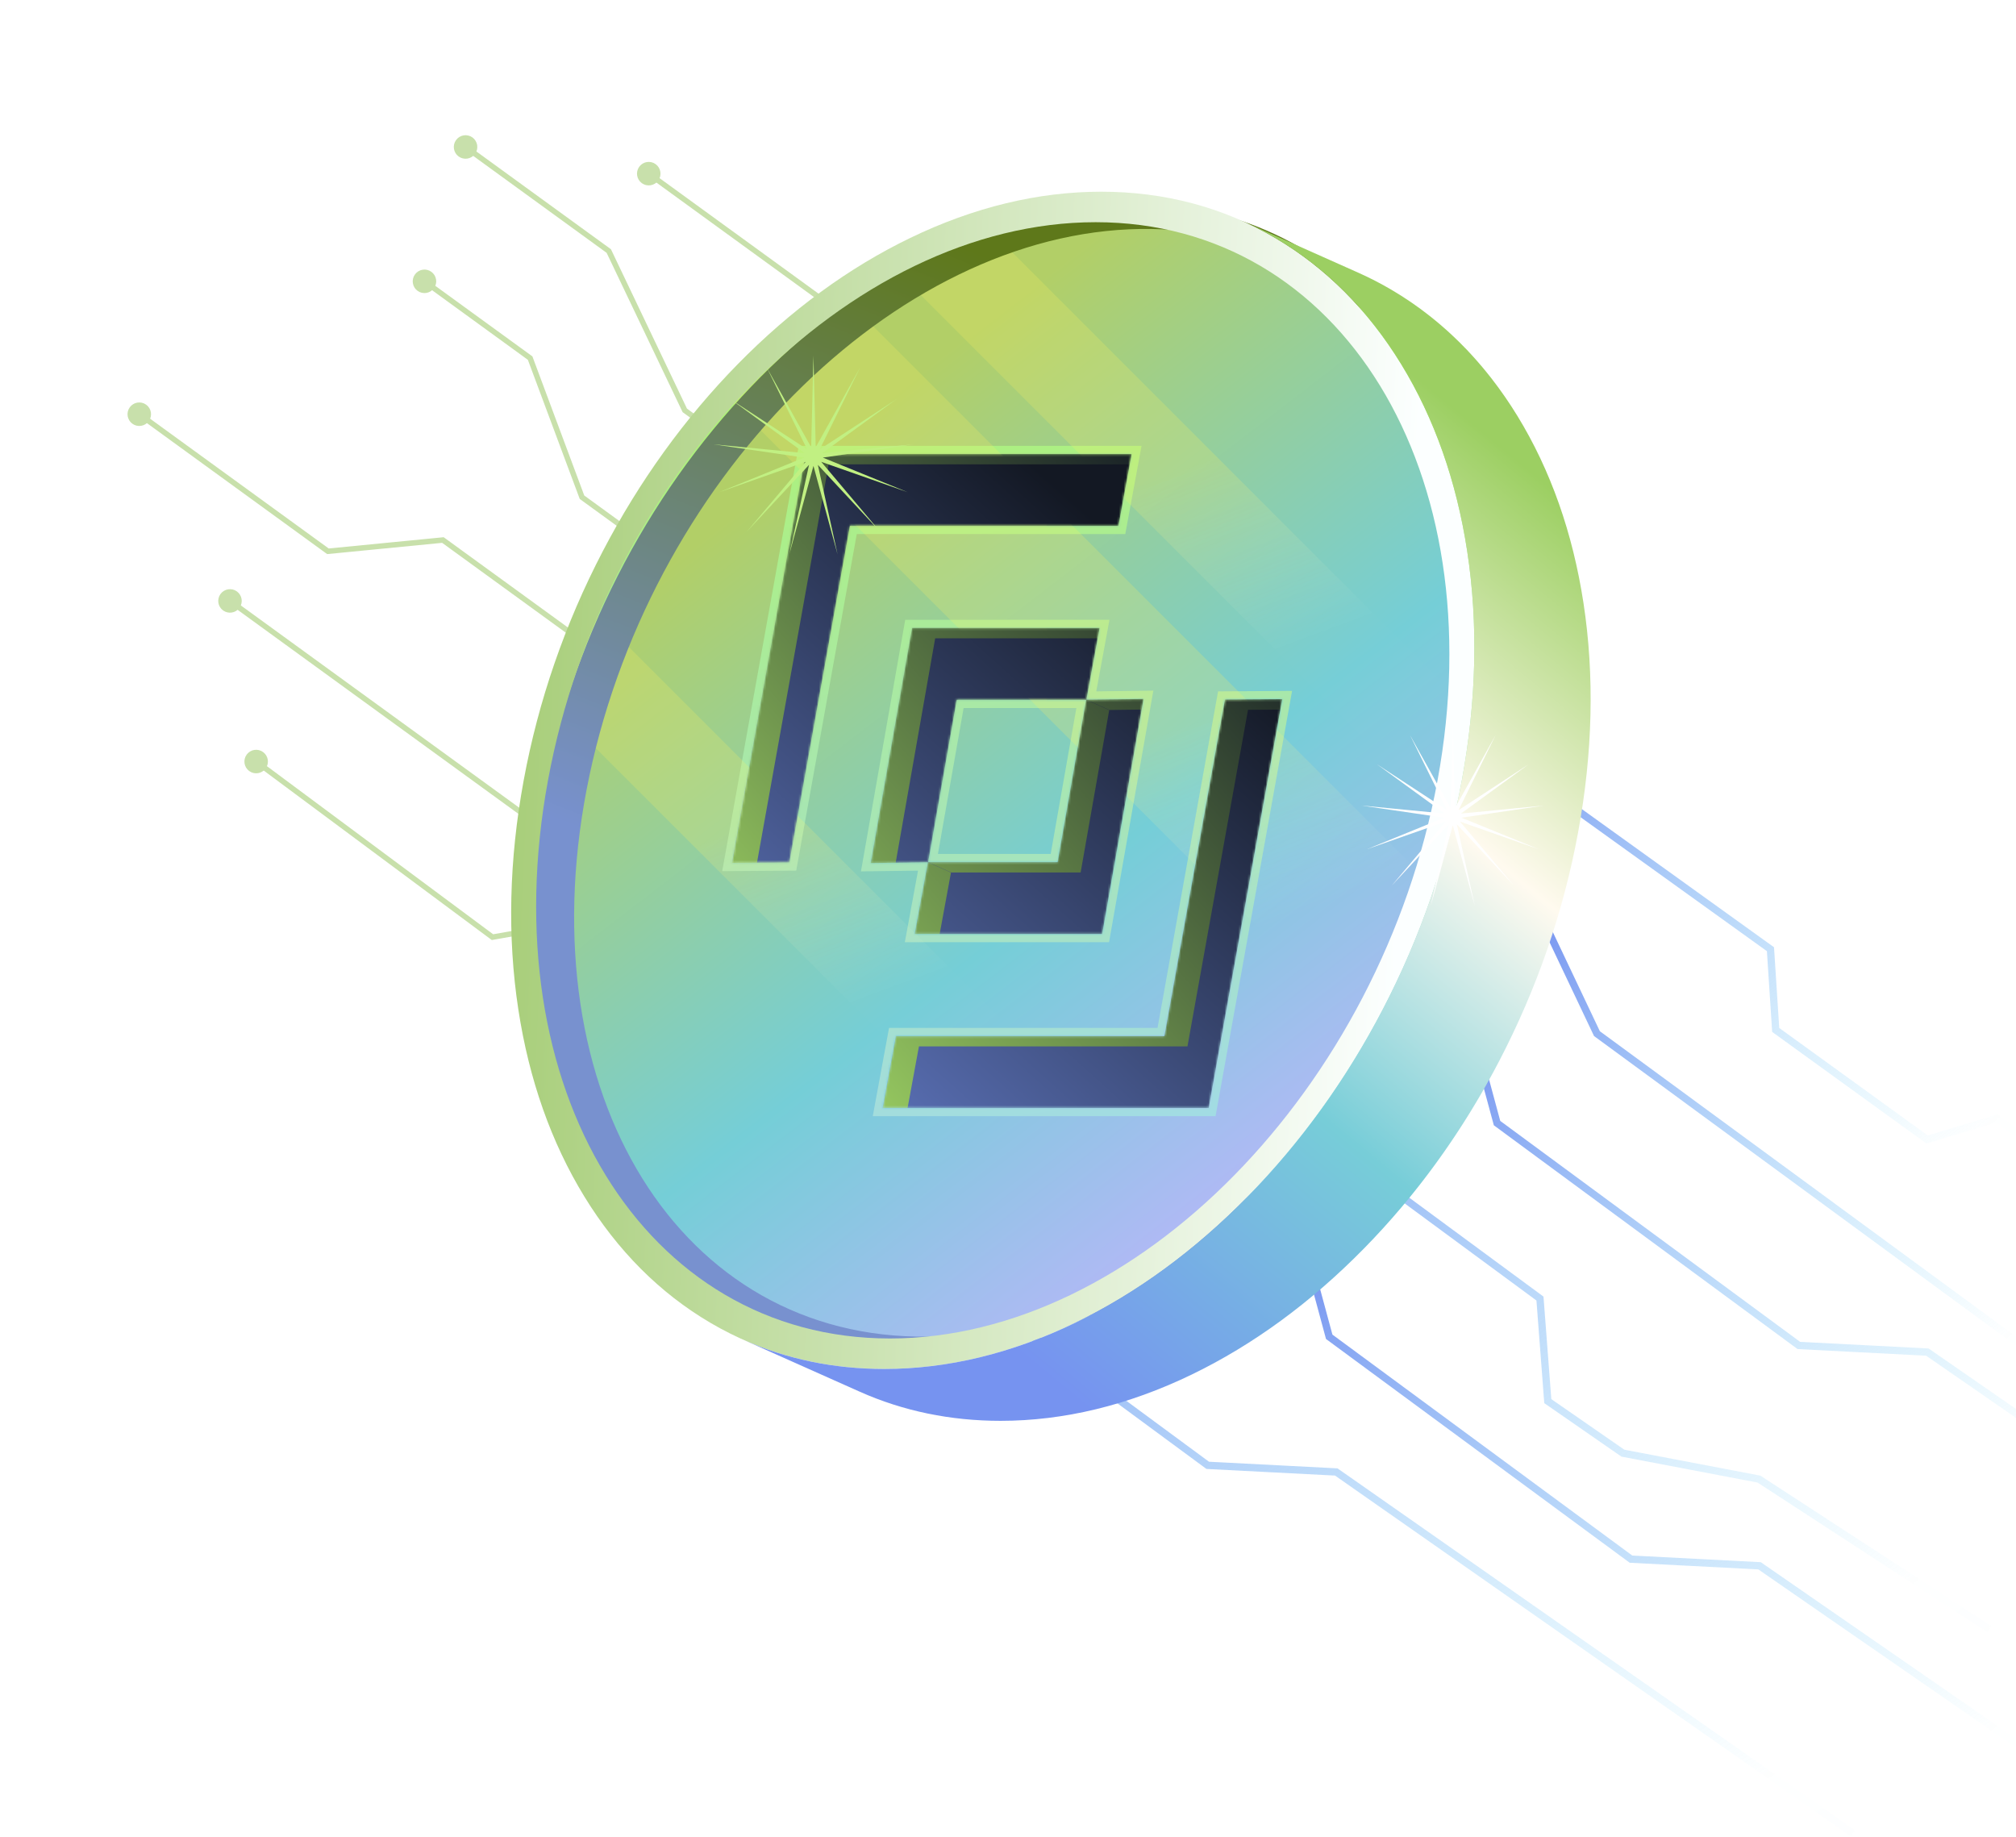 <svg width="880" height="802" viewBox="0 0 880 802" fill="none" xmlns="http://www.w3.org/2000/svg">
<g id="Group 35">
<g id="Group 32">
<g id="Star Copy" filter="url(#filter0_d_12_3794)">
<path fill-rule="evenodd" clip-rule="evenodd" d="M365.708 211.014L357.723 240.275L364.25 210.654L343.581 232.853L363.127 209.659L334.509 219.709L362.594 208.255L332.584 203.855L362.775 206.765L338.247 188.922L363.628 205.529L350.201 178.331L364.957 204.831L365.708 174.509L366.459 204.831L381.215 178.331L367.788 205.529L393.169 188.922L368.641 206.765L398.832 203.855L368.822 208.255L396.907 219.709L368.29 209.659L387.835 232.853L367.166 210.654L373.694 240.275L365.708 211.014Z" fill="#FFF061"/>
</g>
<g id="Fill 17">
<path fill-rule="evenodd" clip-rule="evenodd" d="M474.82 500.332C472.799 498.863 469.966 499.312 468.497 501.333C467.025 503.359 467.474 506.192 469.495 507.66C471.516 509.129 474.349 508.68 475.821 506.654C477.289 504.633 476.841 501.8 474.82 500.332Z" fill="#FFC324"/>
<path d="M474.82 500.332C472.799 498.863 469.966 499.312 468.497 501.333C467.025 503.359 467.474 506.192 469.495 507.66C471.516 509.129 474.349 508.68 475.821 506.654C477.289 504.633 476.841 501.8 474.82 500.332" stroke="#FFC324" stroke-width="1.2"/>
</g>
<g id="Fill 23">
<path fill-rule="evenodd" clip-rule="evenodd" d="M449.287 555.324C447.279 553.827 444.442 554.25 442.945 556.258C441.456 558.264 441.87 561.103 443.877 562.591C445.89 564.092 448.727 563.669 450.224 561.661C451.712 559.655 451.293 556.812 449.287 555.324Z" fill="#FFC324"/>
<path d="M449.287 555.324C447.279 553.827 444.442 554.25 442.945 556.258C441.456 558.264 441.87 561.103 443.877 562.591C445.89 564.092 448.727 563.669 450.224 561.661C451.712 559.655 451.293 556.812 449.287 555.324" stroke="#FFC324" stroke-width="1.2"/>
</g>
<g id="Fill 48">
<path fill-rule="evenodd" clip-rule="evenodd" d="M604.654 334.18C602.628 332.708 599.795 333.156 598.323 335.182C596.851 337.208 597.299 340.042 599.326 341.514C601.347 342.982 604.18 342.533 605.652 340.507C607.124 338.481 606.675 335.648 604.654 334.18Z" fill="#FFC324"/>
<path d="M604.654 334.18C602.628 332.708 599.795 333.156 598.323 335.182C596.851 337.208 597.299 340.042 599.326 341.514C601.347 342.982 604.18 342.533 605.652 340.507C607.124 338.481 606.675 335.648 604.654 334.18" stroke="#FFC324" stroke-width="1.2"/>
</g>
<g id="Fill 54">
<path fill-rule="evenodd" clip-rule="evenodd" d="M684.616 345.828C682.589 344.356 679.756 344.805 678.288 346.826C676.816 348.852 677.265 351.685 679.291 353.157C681.312 354.626 684.145 354.177 685.617 352.151C687.085 350.13 686.637 347.297 684.616 345.828Z" fill="#FFC324"/>
<path d="M684.616 345.828C682.589 344.356 679.756 344.805 678.288 346.826C676.816 348.852 677.265 351.685 679.291 353.157C681.312 354.626 684.145 354.177 685.617 352.151C687.085 350.13 686.637 347.297 684.616 345.828" stroke="#FFC324" stroke-width="1.2"/>
</g>
<g id="Group 31">
<g id="Group 30">
<g id="Group 5 Copy" opacity="0.715">
<path id="Fill 7" fill-rule="evenodd" clip-rule="evenodd" d="M193.556 234.912L274.182 293.49L278.154 337.747L309.628 360.614L366.001 370.866L365.715 372.416L308.846 361.998L276.646 338.603L272.676 294.343L193.117 236.54L142.926 241.45L60.209 181.352L61.137 180.075L143.374 239.823L193.556 234.912Z" fill="#B2D48A" stroke="#B2D48A" stroke-width="0.8"/>
<g id="Fill 11">
<path fill-rule="evenodd" clip-rule="evenodd" d="M63.464 177.137C61.438 175.665 58.605 176.114 57.133 178.14C55.661 180.166 56.11 182.999 58.136 184.471C60.157 185.939 62.99 185.49 64.462 183.464C65.934 181.438 65.485 178.605 63.464 177.137Z" fill="#B2D48A"/>
<path d="M63.464 177.137C61.438 175.665 58.605 176.114 57.133 178.14C55.661 180.166 56.11 182.999 58.136 184.471C60.157 185.939 62.99 185.49 64.462 183.464C65.934 181.438 65.485 178.605 63.464 177.137" stroke="#B2D48A" stroke-width="1.2"/>
</g>
<path id="Fill 13" fill-rule="evenodd" clip-rule="evenodd" d="M402.731 442.448L402.527 444.012L337.164 435.305L99.806 262.854L100.734 261.577L337.772 433.795L402.731 442.448Z" fill="#B2D48A" stroke="#B2D48A" stroke-width="0.8"/>
<path id="Fill 17_2" fill-rule="evenodd" clip-rule="evenodd" d="M96.731 259.643C95.258 261.669 95.707 264.502 97.728 265.97C99.749 267.439 102.582 266.99 104.054 264.964C105.523 262.943 105.074 260.11 103.053 258.641C101.032 257.173 98.199 257.622 96.731 259.643Z" fill="#B2D48A" stroke="#B2D48A" stroke-width="1.2"/>
<path id="Fill 19" fill-rule="evenodd" clip-rule="evenodd" d="M466.893 540.255L466.708 541.822L411.587 535.415L234.15 406.5L214.774 409.905L214.503 409.703L111.229 332.958L112.165 331.692L215.168 408.235L234.538 404.83L412.178 533.893L466.893 540.255Z" fill="#B2D48A" stroke="#B2D48A" stroke-width="0.8"/>
<g id="Fill 23_2">
<path fill-rule="evenodd" clip-rule="evenodd" d="M114.52 328.782C112.512 327.285 109.675 327.708 108.178 329.716C106.69 331.723 107.104 334.561 109.11 336.05C111.123 337.55 113.96 337.127 115.457 335.12C116.946 333.113 116.527 330.271 114.52 328.782Z" fill="#B2D48A"/>
<path d="M114.52 328.782C112.512 327.285 109.675 327.708 108.178 329.716C106.69 331.723 107.104 334.561 109.11 336.05C111.123 337.55 113.96 337.127 115.457 335.12C116.946 333.113 116.527 330.271 114.52 328.782" stroke="#B2D48A" stroke-width="1.2"/>
</g>
<g id="Group 4">
<path id="Fill 38" fill-rule="evenodd" clip-rule="evenodd" d="M185.622 122.071L232.059 155.81L232.142 156.033L254.703 216.547L384.798 311.067L442.65 314.928L442.546 316.503L384.239 312.607L253.394 217.543L253.312 217.32L230.75 156.806L184.696 123.345L185.622 122.071Z" fill="#B2D48A" stroke="#B2D48A" stroke-width="0.8"/>
<g id="Fill 42">
<path fill-rule="evenodd" clip-rule="evenodd" d="M187.947 119.131C185.926 117.663 183.093 118.112 181.621 120.138C180.149 122.164 180.597 124.997 182.618 126.465C184.639 127.933 187.472 127.485 188.944 125.459C190.416 123.433 189.968 120.6 187.947 119.131Z" fill="#B2D48A"/>
<path d="M187.947 119.131C185.926 117.663 183.093 118.112 181.621 120.138C180.149 122.164 180.597 124.997 182.618 126.465C184.639 127.933 187.472 127.485 188.944 125.459C190.416 123.433 189.968 120.6 187.947 119.131" stroke="#B2D48A" stroke-width="1.2"/>
</g>
<path id="Fill 44" fill-rule="evenodd" clip-rule="evenodd" d="M203.561 63.429L266.364 109.058L266.452 109.239L299.546 178.618L458.012 293.751L457.087 295.025L298.297 179.657L298.209 179.476L265.115 110.097L202.636 64.703L203.561 63.429Z" fill="#B2D48A" stroke="#B2D48A" stroke-width="0.8"/>
<g id="Fill 48_2">
<path fill-rule="evenodd" clip-rule="evenodd" d="M205.887 60.489C203.861 59.017 201.028 59.466 199.556 61.492C198.084 63.518 198.533 66.351 200.559 67.823C202.58 69.292 205.413 68.843 206.885 66.817C208.357 64.791 207.908 61.958 205.887 60.489Z" fill="#B2D48A"/>
<path d="M205.887 60.489C203.861 59.017 201.028 59.466 199.556 61.492C198.084 63.518 198.533 66.351 200.559 67.823C202.58 69.292 205.413 68.843 206.885 66.817C208.357 64.791 207.908 61.958 205.887 60.489" stroke="#B2D48A" stroke-width="1.2"/>
</g>
<path id="Fill 50" fill-rule="evenodd" clip-rule="evenodd" d="M473.125 212.816L533.499 259.32L540.504 299.41L538.959 299.679L532.052 260.189L472.808 214.557L442.41 223.693L442.1 223.467L375.785 175.434L374.177 142.882L282.599 76.347L283.524 75.073L375.716 142.054L377.323 174.6L442.706 221.961L473.125 212.816Z" fill="#B2D48A" stroke="#B2D48A" stroke-width="0.8"/>
<g id="Fill 54_2">
<path fill-rule="evenodd" clip-rule="evenodd" d="M285.849 72.138C283.823 70.666 280.99 71.115 279.521 73.136C278.049 75.162 278.498 77.995 280.524 79.467C282.545 80.935 285.378 80.487 286.85 78.461C288.318 76.44 287.87 73.607 285.849 72.138Z" fill="#B2D48A"/>
<path d="M285.849 72.138C283.823 70.666 280.99 71.115 279.521 73.136C278.049 75.162 278.498 77.995 280.524 79.467C282.545 80.935 285.378 80.487 286.85 78.461C288.318 76.44 287.87 73.607 285.849 72.138" stroke="#B2D48A" stroke-width="1.2"/>
</g>
</g>
</g>
<path id="Path 10" d="M643.809 454.492L653.47 490.238L785.203 587.297L841.312 590.193L901.83 632.073" stroke="url(#paint0_linear_12_3794)" stroke-width="3.2"/>
<path id="Path 10 Copy 3" d="M385.787 506.819L395.449 542.564L527.182 639.623L583.291 642.52L808.815 800.284" stroke="url(#paint1_linear_12_3794)" stroke-width="3.2"/>
<path id="Path 10_2" d="M530.814 434.017L540.475 469.762L672.208 566.821L675.624 611.597L708.394 634.304L767.805 645.631L868.31 711.085" stroke="url(#paint2_linear_12_3794)" stroke-width="3.2"/>
<path id="Path 10 Copy" d="M671.45 397.144L697.075 451.182L898.184 598.738" stroke="url(#paint3_linear_12_3794)" stroke-width="3.2"/>
<path id="Path 10 Copy 2" d="M662.009 305.869L671.671 341.615L772.819 414.327L775.108 449.574L841.177 497.383L871.575 488.247L893.294 503.751" stroke="url(#paint4_linear_12_3794)" stroke-width="3.2"/>
<path id="Path 10_3" d="M570.552 547.77L580.213 583.515L711.946 680.574L768.055 683.471L898.184 773.505" stroke="url(#paint5_linear_12_3794)" stroke-width="3.2"/>
<g id="Group">
<path id="Path" fill-rule="evenodd" clip-rule="evenodd" d="M497.733 100.821C604.943 102.692 668.852 212.441 640.476 345.948C612.1 479.457 502.184 586.164 394.974 584.293C287.764 582.421 223.852 472.681 252.228 339.171C280.605 205.665 390.522 98.95 497.733 100.821Z" fill="url(#paint6_linear_12_3794)"/>
<g id="Rectangle + Rectangle Copy Mask">
<g id="Group 17">
<path id="Combined Shape" fill-rule="evenodd" clip-rule="evenodd" d="M351.64 198.194L351.64 198.194H493.983L504.05 202.686H361.707L329.607 381.138L319.541 376.647L351.64 198.194ZM390.157 381.212L380.091 376.722L398.148 274.126L398.149 274.126H479.988L490.054 278.617H408.215L408.215 278.617L390.157 381.212ZM399.273 407.689L409.34 412.181L415.108 380.881L405.042 376.391L399.273 407.689ZM385.278 483.62L395.345 488.112L401.123 456.762L401.123 456.762H518.336L544.768 309.842L569.782 309.669L559.716 305.177L534.702 305.351L534.702 305.351L534.702 305.351H534.701L534.702 305.351L508.269 452.27H508.269H391.056L391.056 452.27L385.278 483.62ZM405.143 376.341L415.209 380.832H471.71L484.183 309.965L474.117 305.475L461.643 376.341H405.143ZM474.219 305.424L484.285 309.915L509.236 309.584L499.169 305.093L474.219 305.424Z" fill="url(#paint7_linear_12_3794)"/>
<g id="Combined Shape_2">
<mask id="path-35-inside-1_12_3794" fill="white">
<path fill-rule="evenodd" clip-rule="evenodd" d="M370.989 229.545L344.558 376.464L319.541 376.646L351.64 198.194H493.983L488.204 229.545H370.989ZM399.273 407.689L405.042 376.391L380.09 376.722L398.148 274.126H479.987L474.219 305.424L499.169 305.093L481.106 407.689H399.273ZM559.715 305.177L527.612 483.621H385.278L391.056 452.271H508.269L534.702 305.351L559.715 305.177ZM486.255 87.948C374.921 87.948 263.788 201.205 238.039 340.911C212.287 480.619 281.671 593.868 393.005 593.868C504.338 593.868 615.469 480.619 641.22 340.911C666.97 201.205 597.588 87.948 486.255 87.948ZM461.644 376.34L474.117 305.475H417.617L405.143 376.34H461.644Z"/>
</mask>
<path fill-rule="evenodd" clip-rule="evenodd" d="M370.989 229.545L344.558 376.464L319.541 376.646L351.64 198.194H493.983L488.204 229.545H370.989ZM399.273 407.689L405.042 376.391L380.09 376.722L398.148 274.126H479.987L474.219 305.424L499.169 305.093L481.106 407.689H399.273ZM559.715 305.177L527.612 483.621H385.278L391.056 452.271H508.269L534.702 305.351L559.715 305.177ZM486.255 87.948C374.921 87.948 263.788 201.205 238.039 340.911C212.287 480.619 281.671 593.868 393.005 593.868C504.338 593.868 615.469 480.619 641.22 340.911C666.97 201.205 597.588 87.948 486.255 87.948ZM461.644 376.34L474.117 305.475H417.617L405.143 376.34H461.644Z" fill="url(#paint8_linear_12_3794)"/>
<path d="M344.558 376.464L348.085 377.099L347.559 380.026L344.584 380.048L344.558 376.464ZM370.989 229.545L367.461 228.91L367.992 225.961H370.989V229.545ZM319.541 376.646L319.567 380.23L315.249 380.262L316.013 376.012L319.541 376.646ZM351.64 198.194L348.113 197.559L348.643 194.61H351.64V198.194ZM493.983 198.194V194.61H498.288L497.508 198.843L493.983 198.194ZM488.204 229.545L491.729 230.195L491.188 233.129H488.204V229.545ZM405.042 376.391L404.994 372.808L409.357 372.75L408.566 377.041L405.042 376.391ZM399.273 407.689V411.273H394.968L395.749 407.039L399.273 407.689ZM380.09 376.722L380.138 380.306L375.811 380.363L376.561 376.101L380.09 376.722ZM398.148 274.126L394.618 273.505L395.14 270.542H398.148V274.126ZM479.987 274.126V270.542H484.292L483.512 274.776L479.987 274.126ZM474.219 305.424L474.266 309.008L469.903 309.065L470.694 304.774L474.219 305.424ZM499.169 305.093L499.121 301.51L503.449 301.452L502.699 305.715L499.169 305.093ZM481.106 407.689L484.635 408.31L484.114 411.273H481.106V407.689ZM527.612 483.621L531.14 484.255L530.609 487.205H527.612V483.621ZM559.715 305.177L559.69 301.593L564.007 301.563L563.242 305.811L559.715 305.177ZM385.278 483.621V487.205H380.973L381.754 482.971L385.278 483.621ZM391.056 452.271L387.532 451.622L388.072 448.687H391.056V452.271ZM508.269 452.271L511.796 452.906L511.265 455.855H508.269V452.271ZM534.702 305.351L531.174 304.717L531.701 301.788L534.677 301.767L534.702 305.351ZM238.039 340.911L241.564 341.56V341.56L238.039 340.911ZM641.22 340.911L637.695 340.261L637.695 340.261L641.22 340.911ZM474.117 305.475V301.891H478.387L477.646 306.096L474.117 305.475ZM461.644 376.34L465.173 376.962L464.652 379.924H461.644V376.34ZM417.617 305.475L414.087 304.853L414.609 301.891H417.617V305.475ZM405.143 376.34V379.924H400.873L401.613 375.719L405.143 376.34ZM341.031 375.83L367.461 228.91L374.516 230.18L348.085 377.099L341.031 375.83ZM319.515 373.062L344.532 372.88L344.584 380.048L319.567 380.23L319.515 373.062ZM355.168 198.828L323.068 377.281L316.013 376.012L348.113 197.559L355.168 198.828ZM493.983 201.778H351.64V194.61H493.983V201.778ZM484.68 228.895L490.459 197.544L497.508 198.843L491.729 230.195L484.68 228.895ZM370.989 225.961H488.204V233.129H370.989V225.961ZM408.566 377.041L402.798 408.338L395.749 407.039L401.517 375.742L408.566 377.041ZM380.043 373.138L404.994 372.808L405.089 379.975L380.138 380.306L380.043 373.138ZM401.678 274.748L383.62 377.343L376.561 376.101L394.618 273.505L401.678 274.748ZM479.987 277.71H398.148V270.542H479.987V277.71ZM470.694 304.774L476.463 273.477L483.512 274.776L477.743 306.074L470.694 304.774ZM499.216 308.677L474.266 309.008L474.171 301.84L499.121 301.51L499.216 308.677ZM477.576 407.067L495.639 304.472L502.699 305.715L484.635 408.31L477.576 407.067ZM399.273 404.105H481.106V411.273H399.273V404.105ZM524.085 482.986L556.188 304.542L563.242 305.811L531.14 484.255L524.085 482.986ZM385.278 480.036H527.612V487.205H385.278V480.036ZM394.581 452.921L388.803 484.27L381.754 482.971L387.532 451.622L394.581 452.921ZM508.269 455.855H391.056V448.687H508.269V455.855ZM538.229 305.986L511.796 452.906L504.741 451.637L531.174 304.717L538.229 305.986ZM559.74 308.761L534.727 308.935L534.677 301.767L559.69 301.593L559.74 308.761ZM234.514 340.261C247.52 269.698 282.081 205.811 327.495 159.529C372.883 113.273 429.369 84.364 486.255 84.364V91.532C431.807 91.532 377.06 119.251 332.611 164.55C288.187 209.823 254.307 272.417 241.564 341.56L234.514 340.261ZM393.005 597.452C335.977 597.452 289.692 568.39 261.059 521.652C232.471 474.988 221.509 410.816 234.514 340.261L241.564 341.56C228.817 410.713 239.671 473.02 267.171 517.907C294.625 562.721 338.698 590.284 393.005 590.284V597.452ZM644.744 341.56C631.738 412.124 597.177 476.01 551.764 522.29C506.376 568.545 449.89 597.452 393.005 597.452V590.284C447.453 590.284 502.2 562.566 546.648 517.27C591.071 471.998 624.951 409.405 637.695 340.261L644.744 341.56ZM486.255 84.364C543.283 84.364 589.567 113.427 618.2 160.167C646.787 206.833 657.749 271.006 644.744 341.56L637.695 340.261C650.441 271.109 639.587 208.801 612.087 163.912C584.634 119.097 540.56 91.532 486.255 91.532V84.364ZM477.646 306.096L465.173 376.962L458.114 375.719L470.587 304.853L477.646 306.096ZM417.617 301.891H474.117V309.059H417.617V301.891ZM401.613 375.719L414.087 304.853L421.147 306.096L408.673 376.962L401.613 375.719ZM461.644 379.924H405.143V372.756H461.644V379.924Z" fill="url(#paint9_linear_12_3794)" mask="url(#path-35-inside-1_12_3794)"/>
</g>
<mask id="mask0_12_3794" style="mask-type:alpha" maskUnits="userSpaceOnUse" x="232" y="87" width="415" height="507">
<g id="Combined Shape_3">
<mask id="path-37-inside-2_12_3794" fill="white">
<path fill-rule="evenodd" clip-rule="evenodd" d="M370.989 229.545L344.558 376.464L319.541 376.646L351.64 198.194H493.983L488.204 229.545H370.989ZM399.273 407.689L405.042 376.391L380.09 376.722L398.148 274.126H479.987L474.219 305.424L499.169 305.093L481.106 407.689H399.273ZM559.715 305.177L527.612 483.621H385.278L391.056 452.271H508.269L534.702 305.351L559.715 305.177ZM486.255 87.948C374.921 87.948 263.788 201.205 238.039 340.911C212.287 480.619 281.671 593.868 393.005 593.868C504.338 593.868 615.469 480.619 641.22 340.911C666.97 201.205 597.588 87.948 486.255 87.948ZM461.644 376.34L474.117 305.475H417.617L405.143 376.34H461.644Z"/>
</mask>
<path fill-rule="evenodd" clip-rule="evenodd" d="M370.989 229.545L344.558 376.464L319.541 376.646L351.64 198.194H493.983L488.204 229.545H370.989ZM399.273 407.689L405.042 376.391L380.09 376.722L398.148 274.126H479.987L474.219 305.424L499.169 305.093L481.106 407.689H399.273ZM559.715 305.177L527.612 483.621H385.278L391.056 452.271H508.269L534.702 305.351L559.715 305.177ZM486.255 87.948C374.921 87.948 263.788 201.205 238.039 340.911C212.287 480.619 281.671 593.868 393.005 593.868C504.338 593.868 615.469 480.619 641.22 340.911C666.97 201.205 597.588 87.948 486.255 87.948ZM461.644 376.34L474.117 305.475H417.617L405.143 376.34H461.644Z" fill="white"/>
<path d="M344.558 376.464L348.085 377.099L347.559 380.026L344.584 380.048L344.558 376.464ZM370.989 229.545L367.461 228.91L367.992 225.961H370.989V229.545ZM319.541 376.646L319.567 380.23L315.249 380.262L316.013 376.012L319.541 376.646ZM351.64 198.194L348.113 197.559L348.643 194.61H351.64V198.194ZM493.983 198.194V194.61H498.288L497.508 198.843L493.983 198.194ZM488.204 229.545L491.729 230.195L491.188 233.129H488.204V229.545ZM405.042 376.391L404.994 372.808L409.357 372.75L408.566 377.041L405.042 376.391ZM399.273 407.689V411.273H394.968L395.749 407.039L399.273 407.689ZM380.09 376.722L380.138 380.306L375.811 380.363L376.561 376.101L380.09 376.722ZM398.148 274.126L394.618 273.505L395.14 270.542H398.148V274.126ZM479.987 274.126V270.542H484.292L483.512 274.776L479.987 274.126ZM474.219 305.424L474.266 309.008L469.903 309.065L470.694 304.774L474.219 305.424ZM499.169 305.093L499.121 301.51L503.449 301.452L502.699 305.715L499.169 305.093ZM481.106 407.689L484.635 408.31L484.114 411.273H481.106V407.689ZM527.612 483.621L531.14 484.255L530.609 487.205H527.612V483.621ZM559.715 305.177L559.69 301.593L564.007 301.563L563.242 305.811L559.715 305.177ZM385.278 483.621V487.205H380.973L381.754 482.971L385.278 483.621ZM391.056 452.271L387.532 451.622L388.072 448.687H391.056V452.271ZM508.269 452.271L511.796 452.906L511.265 455.855H508.269V452.271ZM534.702 305.351L531.174 304.717L531.701 301.788L534.677 301.767L534.702 305.351ZM238.039 340.911L241.564 341.56V341.56L238.039 340.911ZM641.22 340.911L637.695 340.261L637.695 340.261L641.22 340.911ZM474.117 305.475V301.891H478.387L477.646 306.096L474.117 305.475ZM461.644 376.34L465.173 376.962L464.652 379.924H461.644V376.34ZM417.617 305.475L414.087 304.853L414.609 301.891H417.617V305.475ZM405.143 376.34V379.924H400.873L401.613 375.719L405.143 376.34ZM341.031 375.83L367.461 228.91L374.516 230.18L348.085 377.099L341.031 375.83ZM319.515 373.062L344.532 372.88L344.584 380.048L319.567 380.23L319.515 373.062ZM355.168 198.828L323.068 377.281L316.013 376.012L348.113 197.559L355.168 198.828ZM493.983 201.778H351.64V194.61H493.983V201.778ZM484.68 228.895L490.459 197.544L497.508 198.843L491.729 230.195L484.68 228.895ZM370.989 225.961H488.204V233.129H370.989V225.961ZM408.566 377.041L402.798 408.338L395.749 407.039L401.517 375.742L408.566 377.041ZM380.043 373.138L404.994 372.808L405.089 379.975L380.138 380.306L380.043 373.138ZM401.678 274.748L383.62 377.343L376.561 376.101L394.618 273.505L401.678 274.748ZM479.987 277.71H398.148V270.542H479.987V277.71ZM470.694 304.774L476.463 273.477L483.512 274.776L477.743 306.074L470.694 304.774ZM499.216 308.677L474.266 309.008L474.171 301.84L499.121 301.51L499.216 308.677ZM477.576 407.067L495.639 304.472L502.699 305.715L484.635 408.31L477.576 407.067ZM399.273 404.105H481.106V411.273H399.273V404.105ZM524.085 482.986L556.188 304.542L563.242 305.811L531.14 484.255L524.085 482.986ZM385.278 480.036H527.612V487.205H385.278V480.036ZM394.581 452.921L388.803 484.27L381.754 482.971L387.532 451.622L394.581 452.921ZM508.269 455.855H391.056V448.687H508.269V455.855ZM538.229 305.986L511.796 452.906L504.741 451.637L531.174 304.717L538.229 305.986ZM559.74 308.761L534.727 308.935L534.677 301.767L559.69 301.593L559.74 308.761ZM234.514 340.261C247.52 269.698 282.081 205.811 327.495 159.529C372.883 113.273 429.369 84.364 486.255 84.364V91.532C431.807 91.532 377.06 119.251 332.611 164.55C288.187 209.823 254.307 272.417 241.564 341.56L234.514 340.261ZM393.005 597.452C335.977 597.452 289.692 568.39 261.059 521.652C232.471 474.988 221.509 410.816 234.514 340.261L241.564 341.56C228.817 410.713 239.671 473.02 267.171 517.907C294.625 562.721 338.698 590.284 393.005 590.284V597.452ZM644.744 341.56C631.738 412.124 597.177 476.01 551.764 522.29C506.376 568.545 449.89 597.452 393.005 597.452V590.284C447.453 590.284 502.2 562.566 546.648 517.27C591.071 471.998 624.951 409.405 637.695 340.261L644.744 341.56ZM486.255 84.364C543.283 84.364 589.567 113.427 618.2 160.167C646.787 206.833 657.749 271.006 644.744 341.56L637.695 340.261C650.441 271.109 639.587 208.801 612.087 163.912C584.634 119.097 540.56 91.532 486.255 91.532V84.364ZM477.646 306.096L465.173 376.962L458.114 375.719L470.587 304.853L477.646 306.096ZM417.617 301.891H474.117V309.059H417.617V301.891ZM401.613 375.719L414.087 304.853L421.147 306.096L408.673 376.962L401.613 375.719ZM461.644 379.924H405.143V372.756H461.644V379.924Z" fill="white" mask="url(#path-37-inside-2_12_3794)"/>
</g>
</mask>
<g mask="url(#mask0_12_3794)">
<path id="Rectangle" opacity="0.208" fill-rule="evenodd" clip-rule="evenodd" d="M336.914 5.196L307.613 34.496L652.898 379.781L682.198 350.48L336.914 5.196Z" fill="url(#paint10_linear_12_3794)"/>
<path id="Rectangle_2" opacity="0.208" fill-rule="evenodd" clip-rule="evenodd" d="M151.492 159.412L122.191 188.712L467.476 533.997L496.777 504.696L151.492 159.412Z" fill="url(#paint11_linear_12_3794)"/>
<path id="Rectangle Copy" opacity="0.208" fill-rule="evenodd" clip-rule="evenodd" d="M346.213 107.503L298.963 154.753L644.248 500.038L691.497 452.788L346.213 107.503Z" fill="url(#paint12_linear_12_3794)"/>
</g>
</g>
</g>
<path id="Combined Shape_4" fill-rule="evenodd" clip-rule="evenodd" d="M495.834 88.615C383.595 86.656 268.52 198.377 238.812 338.147C209.105 477.92 276.015 592.809 388.255 594.768C484.839 596.454 583.52 513.968 628.1 401.861C585.018 507.568 491.568 585.024 400.089 583.427C292.879 581.555 228.967 471.815 257.343 338.306C285.72 204.799 395.637 98.085 502.847 99.956C592.447 101.519 651.803 178.433 652.321 281.59C652.856 172.178 590.453 90.266 495.834 88.615Z" fill="url(#paint13_linear_12_3794)"/>
<path id="Fill 43" fill-rule="evenodd" clip-rule="evenodd" d="M388.448 584.253C281.221 584.253 214.4 475.175 239.2 340.625C264.001 206.071 371.031 96.993 478.258 96.993C585.484 96.993 652.299 206.071 627.499 340.625C602.698 475.175 495.674 584.253 388.448 584.253ZM263.127 240.607C246.601 272.293 234.983 305.944 228.591 340.625C222.199 375.303 221.412 408.953 226.257 440.639C230.927 471.239 240.625 498.715 255.076 522.304C269.532 545.893 288.014 564.419 310.014 577.362C332.794 590.763 358.358 597.556 385.996 597.556C413.632 597.556 441.701 590.763 469.422 577.362C496.187 564.419 521.498 545.893 544.649 522.304C567.796 498.715 587.624 471.239 603.579 440.639C620.098 408.953 631.716 375.303 638.108 340.625C644.499 305.944 645.287 272.293 640.448 240.607C635.772 210.008 626.073 182.532 611.623 158.943C597.169 135.346 578.686 116.82 556.691 103.885C533.912 90.477 508.348 83.681 480.712 83.681C453.074 83.681 425.005 90.477 397.284 103.885C370.513 116.82 345.202 135.346 322.049 158.943C298.903 182.532 279.075 210.008 263.127 240.607Z" fill="url(#paint14_linear_12_3794)"/>
<path id="Fill 46" fill-rule="evenodd" clip-rule="evenodd" d="M385.996 597.556C413.632 597.556 441.701 590.763 469.422 577.362C496.187 564.419 521.498 545.893 544.65 522.304C546.062 520.864 547.462 519.409 548.849 517.941C549.315 517.447 549.772 516.944 550.235 516.449C551.153 515.466 552.07 514.485 552.975 513.49C553.519 512.893 554.054 512.285 554.594 511.684C555.408 510.776 556.224 509.871 557.028 508.954C557.598 508.303 558.16 507.642 558.728 506.986C559.487 506.105 560.248 505.227 560.999 504.338C561.58 503.649 562.155 502.952 562.731 502.257C563.455 501.386 564.182 500.514 564.898 499.633C565.478 498.921 566.05 498.2 566.625 497.482C567.326 496.607 568.026 495.732 568.719 494.848C569.294 494.114 569.863 493.374 570.432 492.633C571.112 491.753 571.789 490.871 572.461 489.981C573.029 489.23 573.59 488.471 574.153 487.714C574.813 486.823 575.472 485.931 576.125 485.033C576.683 484.266 577.235 483.494 577.787 482.721C578.431 481.819 579.073 480.915 579.709 480.007C580.256 479.224 580.799 478.438 581.341 477.652C581.967 476.738 582.592 475.82 583.212 474.899C583.747 474.106 584.278 473.309 584.807 472.51C585.422 471.581 586.031 470.647 586.638 469.71C587.158 468.906 587.677 468.102 588.192 467.293C588.792 466.349 589.387 465.398 589.98 464.446C590.487 463.633 590.992 462.82 591.493 462.002C592.08 461.041 592.66 460.073 593.241 459.105C593.732 458.284 594.224 457.463 594.709 456.636C595.285 455.656 595.854 454.668 596.423 453.68C596.895 452.856 597.371 452.033 597.839 451.203C598.408 450.195 598.968 449.179 599.528 448.164C599.981 447.343 600.436 446.525 600.883 445.7C601.792 444.021 602.693 442.338 603.578 440.639C620.098 408.954 631.716 375.303 638.108 340.625C644.499 305.944 645.287 272.293 640.448 240.607C635.772 210.008 626.074 182.53 611.623 158.943C610.761 157.533 609.881 156.145 608.988 154.772C608.694 154.32 608.392 153.878 608.096 153.431C607.49 152.517 606.884 151.605 606.266 150.707C605.905 150.183 605.536 149.668 605.17 149.148C604.603 148.343 604.035 147.54 603.458 146.749C603.062 146.207 602.66 145.675 602.261 145.139C601.697 144.386 601.132 143.637 600.559 142.895C600.142 142.356 599.721 141.824 599.3 141.291C598.728 140.57 598.152 139.854 597.572 139.146C597.141 138.62 596.707 138.098 596.271 137.579C595.682 136.878 595.087 136.185 594.489 135.497C594.05 134.993 593.612 134.489 593.169 133.991C592.55 133.297 591.924 132.613 591.297 131.933C590.862 131.462 590.429 130.989 589.991 130.523C589.488 129.992 588.977 129.472 588.468 128.95C587.767 128.226 587.063 127.506 586.351 126.8C585.834 126.288 585.309 125.785 584.787 125.281C584.083 124.602 583.377 123.928 582.661 123.265C582.122 122.765 581.579 122.271 581.035 121.78C580.318 121.134 579.597 120.495 578.871 119.864C578.315 119.382 577.758 118.904 577.197 118.431C576.461 117.81 575.717 117.198 574.969 116.593C574.408 116.137 573.845 115.681 573.276 115.233C572.507 114.627 571.729 114.035 570.949 113.446C570.388 113.021 569.83 112.594 569.264 112.179C568.445 111.577 567.615 110.994 566.786 110.41C566.245 110.03 565.708 109.642 565.162 109.268C564.238 108.638 563.302 108.027 562.364 107.418C561.898 107.114 561.44 106.802 560.971 106.504C559.559 105.609 558.134 104.733 556.692 103.884C551.976 101.11 547.141 98.617 542.195 96.41L592.952 119.052C597.899 121.26 602.734 123.752 607.45 126.528C608.891 127.376 610.317 128.251 611.729 129.147C612.199 129.445 612.66 129.76 613.128 130.064C614.063 130.673 614.998 131.282 615.92 131.912C616.466 132.285 617.002 132.672 617.544 133.053C618.374 133.637 619.203 134.221 620.023 134.822C620.589 135.237 621.147 135.665 621.707 136.088C622.487 136.678 623.265 137.27 624.034 137.876C624.603 138.323 625.165 138.78 625.728 139.236C626.476 139.841 627.22 140.453 627.957 141.074C628.516 141.547 629.074 142.025 629.628 142.506C630.355 143.137 631.076 143.777 631.793 144.422C632.338 144.914 632.88 145.407 633.419 145.907C634.134 146.571 634.843 147.246 635.546 147.925C636.069 148.428 636.592 148.931 637.109 149.442C637.822 150.149 638.526 150.871 639.227 151.594C639.586 151.962 639.954 152.318 640.309 152.691C640.457 152.846 640.6 153.009 640.747 153.165C641.188 153.631 641.621 154.106 642.057 154.578C642.685 155.259 643.309 155.94 643.926 156.634C644.37 157.131 644.807 157.635 645.245 158.138C645.844 158.828 646.439 159.521 647.03 160.222C647.465 160.741 647.899 161.263 648.33 161.79C648.911 162.498 649.486 163.215 650.058 163.935C650.479 164.466 650.9 164.999 651.316 165.537C651.89 166.279 652.456 167.03 653.019 167.784C653.419 168.318 653.82 168.85 654.215 169.391C654.793 170.184 655.361 170.988 655.929 171.794C656.294 172.312 656.664 172.826 657.024 173.35C657.642 174.247 658.248 175.159 658.853 176.072C659.149 176.522 659.453 176.962 659.746 177.415C660.639 178.788 661.518 180.177 662.381 181.586C676.832 205.174 686.531 232.651 691.206 263.25C696.045 294.936 695.258 328.586 688.865 363.267C682.474 397.946 670.856 431.597 654.337 463.282C653.572 464.747 652.8 466.206 652.018 467.658C651.894 467.886 651.767 468.11 651.644 468.338C651.193 469.169 650.734 469.994 650.278 470.821C649.722 471.83 649.165 472.839 648.6 473.841C648.129 474.675 647.651 475.503 647.175 476.332C646.609 477.316 646.042 478.301 645.467 479.277C644.982 480.105 644.49 480.928 643.997 481.749C643.419 482.717 642.839 483.683 642.252 484.643C641.75 485.463 641.244 486.278 640.735 487.093C640.144 488.043 639.551 488.991 638.952 489.933C638.435 490.744 637.916 491.551 637.394 492.356C636.788 493.292 636.18 494.224 635.566 495.151C635.037 495.951 634.506 496.747 633.97 497.542C633.35 498.464 632.725 499.381 632.097 500.296C631.557 501.082 631.014 501.866 630.468 502.648C629.831 503.557 629.189 504.463 628.545 505.364C627.993 506.137 627.44 506.908 626.883 507.676C626.229 508.574 625.571 509.467 624.909 510.359C624.348 511.116 623.787 511.871 623.22 512.622C622.547 513.514 621.867 514.398 621.187 515.282C620.618 516.019 620.052 516.757 619.478 517.489C618.784 518.374 618.082 519.252 617.38 520.129C616.806 520.846 616.235 521.565 615.656 522.276C614.938 523.158 614.212 524.031 613.486 524.904C612.911 525.597 612.339 526.292 611.759 526.978C611.005 527.871 610.242 528.751 609.48 529.634C608.916 530.288 608.355 530.947 607.786 531.597C606.981 532.514 606.166 533.42 605.352 534.326C604.812 534.928 604.277 535.536 603.733 536.134C602.824 537.133 601.901 538.118 600.981 539.106C600.523 539.596 600.07 540.094 599.61 540.582C598.221 542.051 596.821 543.507 595.408 544.947C572.256 568.536 546.945 587.062 520.18 600.005C492.46 613.405 464.391 620.199 436.754 620.199C414.827 620.199 394.207 615.922 375.246 607.465L324.487 584.821C343.448 593.28 364.07 597.556 385.996 597.556Z" fill="url(#paint15_linear_12_3794)"/>
</g>
</g>
<g id="Star" filter="url(#filter1_d_12_3794)">
<path fill-rule="evenodd" clip-rule="evenodd" d="M634.166 358.245L624.547 393.492L632.41 357.812L607.513 384.551L631.056 356.613L596.585 368.719L630.415 354.922L594.266 349.622L630.633 353.127L601.088 331.635L631.66 351.638L615.487 318.878L633.261 350.798L634.166 314.274L635.07 350.798L652.844 318.878L636.671 351.638L667.244 331.635L637.699 353.127L674.065 349.622L637.917 354.922L671.746 368.719L637.275 356.613L660.818 384.551L635.922 357.812L643.784 393.492L634.166 358.245Z" fill="white"/>
</g>
</g>
</g>
<g id="Star Copy_2" filter="url(#filter2_d_12_3794)">
<path fill-rule="evenodd" clip-rule="evenodd" d="M355.076 201.381L344.546 239.966L353.153 200.907L325.898 230.179L351.671 199.594L313.935 212.847L350.969 197.743L311.396 191.941L351.208 195.778L318.864 172.25L352.333 194.148L334.628 158.284L354.086 193.228L355.076 153.245L356.066 193.228L375.524 158.284L357.819 194.148L391.287 172.25L358.943 195.778L398.755 191.941L359.182 197.743L396.216 212.847L358.48 199.594L384.253 230.179L356.998 200.907L365.606 239.966L355.076 201.381Z" fill="#C1F082"/>
</g>
</g>
<defs>
<filter id="filter0_d_12_3794" x="320.584" y="164.509" width="90.249" height="89.766" filterUnits="userSpaceOnUse" color-interpolation-filters="sRGB">
<feFlood flood-opacity="0" result="BackgroundImageFix"/>
<feColorMatrix in="SourceAlpha" type="matrix" values="0 0 0 0 0 0 0 0 0 0 0 0 0 0 0 0 0 0 127 0" result="hardAlpha"/>
<feOffset dy="2"/>
<feGaussianBlur stdDeviation="6"/>
<feColorMatrix type="matrix" values="0 0 0 0 1 0 0 0 0 1 0 0 0 0 1 0 0 0 1 0"/>
<feBlend mode="normal" in2="BackgroundImageFix" result="effect1_dropShadow_12_3794"/>
<feBlend mode="normal" in="SourceGraphic" in2="effect1_dropShadow_12_3794" result="shape"/>
</filter>
<filter id="filter1_d_12_3794" x="582.266" y="304.274" width="103.799" height="103.218" filterUnits="userSpaceOnUse" color-interpolation-filters="sRGB">
<feFlood flood-opacity="0" result="BackgroundImageFix"/>
<feColorMatrix in="SourceAlpha" type="matrix" values="0 0 0 0 0 0 0 0 0 0 0 0 0 0 0 0 0 0 127 0" result="hardAlpha"/>
<feOffset dy="2"/>
<feGaussianBlur stdDeviation="6"/>
<feColorMatrix type="matrix" values="0 0 0 0 1 0 0 0 0 1 0 0 0 0 1 0 0 0 1 0"/>
<feBlend mode="normal" in2="BackgroundImageFix" result="effect1_dropShadow_12_3794"/>
<feBlend mode="normal" in="SourceGraphic" in2="effect1_dropShadow_12_3794" result="shape"/>
</filter>
<filter id="filter2_d_12_3794" x="296.396" y="140.245" width="117.358" height="116.721" filterUnits="userSpaceOnUse" color-interpolation-filters="sRGB">
<feFlood flood-opacity="0" result="BackgroundImageFix"/>
<feColorMatrix in="SourceAlpha" type="matrix" values="0 0 0 0 0 0 0 0 0 0 0 0 0 0 0 0 0 0 127 0" result="hardAlpha"/>
<feOffset dy="2"/>
<feGaussianBlur stdDeviation="7.5"/>
<feColorMatrix type="matrix" values="0 0 0 0 1 0 0 0 0 1 0 0 0 0 1 0 0 0 1 0"/>
<feBlend mode="normal" in2="BackgroundImageFix" result="effect1_dropShadow_12_3794"/>
<feBlend mode="normal" in="SourceGraphic" in2="effect1_dropShadow_12_3794" result="shape"/>
</filter>
<linearGradient id="paint0_linear_12_3794" x1="969.912" y1="587.378" x2="814.03" y2="342.899" gradientUnits="userSpaceOnUse">
<stop stop-color="#83DCFA" stop-opacity="0.01"/>
<stop offset="1" stop-color="#7793F0"/>
</linearGradient>
<linearGradient id="paint1_linear_12_3794" x1="920.436" y1="726.423" x2="661.971" y2="324.263" gradientUnits="userSpaceOnUse">
<stop stop-color="#83DCFA" stop-opacity="0.01"/>
<stop offset="0.086" stop-color="#83DBFA" stop-opacity="0.014"/>
<stop offset="0.991" stop-color="#7793F0"/>
</linearGradient>
<linearGradient id="paint2_linear_12_3794" x1="957.363" y1="641.351" x2="698.845" y2="301.446" gradientUnits="userSpaceOnUse">
<stop stop-color="#83DCFA" stop-opacity="0.01"/>
<stop offset="0.086" stop-color="#83DBFA" stop-opacity="0.014"/>
<stop offset="0.991" stop-color="#7793F0"/>
</linearGradient>
<linearGradient id="paint3_linear_12_3794" x1="958.011" y1="548" x2="766.439" y2="315.428" gradientUnits="userSpaceOnUse">
<stop stop-color="#83DCFA" stop-opacity="0.01"/>
<stop offset="0.086" stop-color="#83DBFA" stop-opacity="0.014"/>
<stop offset="0.991" stop-color="#7793F0"/>
</linearGradient>
<linearGradient id="paint4_linear_12_3794" x1="954.321" y1="453.947" x2="767.789" y2="218.615" gradientUnits="userSpaceOnUse">
<stop stop-color="#83DCFA" stop-opacity="0.01"/>
<stop offset="0.086" stop-color="#83DBFA" stop-opacity="0.014"/>
<stop offset="0.991" stop-color="#7793F0"/>
</linearGradient>
<linearGradient id="paint5_linear_12_3794" x1="984.634" y1="716.691" x2="786.39" y2="406.111" gradientUnits="userSpaceOnUse">
<stop stop-color="#83DCFA" stop-opacity="0.01"/>
<stop offset="0.086" stop-color="#83DBFA" stop-opacity="0.014"/>
<stop offset="0.991" stop-color="#7793F0"/>
</linearGradient>
<linearGradient id="paint6_linear_12_3794" x1="643.512" y1="375.759" x2="401.724" y2="645.128" gradientUnits="userSpaceOnUse">
<stop stop-color="#131823"/>
<stop offset="1" stop-color="#7693F0"/>
</linearGradient>
<linearGradient id="paint7_linear_12_3794" x1="646.762" y1="344.157" x2="418.224" y2="544.881" gradientUnits="userSpaceOnUse">
<stop stop-color="#121823"/>
<stop offset="1" stop-color="#9BCF62"/>
</linearGradient>
<linearGradient id="paint8_linear_12_3794" x1="518.218" y1="72.609" x2="752.368" y2="376.852" gradientUnits="userSpaceOnUse">
<stop stop-color="#B2CF67"/>
<stop offset="0.566" stop-color="#75CED7"/>
<stop offset="1" stop-color="#B6B7F8"/>
</linearGradient>
<linearGradient id="paint9_linear_12_3794" x1="287.366" y1="608.152" x2="215.522" y2="120.999" gradientUnits="userSpaceOnUse">
<stop stop-color="#9FD6FF"/>
<stop offset="1" stop-color="#B0F760"/>
</linearGradient>
<linearGradient id="paint10_linear_12_3794" x1="452.114" y1="325.739" x2="420.329" y2="240.157" gradientUnits="userSpaceOnUse">
<stop stop-color="white" stop-opacity="0.01"/>
<stop offset="1" stop-color="#FFF061"/>
</linearGradient>
<linearGradient id="paint11_linear_12_3794" x1="266.693" y1="479.955" x2="234.907" y2="394.373" gradientUnits="userSpaceOnUse">
<stop stop-color="white" stop-opacity="0.01"/>
<stop offset="1" stop-color="#FFF061"/>
</linearGradient>
<linearGradient id="paint12_linear_12_3794" x1="450.389" y1="443.407" x2="417.08" y2="353.723" gradientUnits="userSpaceOnUse">
<stop stop-color="white" stop-opacity="0.01"/>
<stop offset="1" stop-color="#FFF061"/>
</linearGradient>
<linearGradient id="paint13_linear_12_3794" x1="536" y1="154.061" x2="425.353" y2="430.674" gradientUnits="userSpaceOnUse">
<stop stop-color="#5E781A"/>
<stop offset="1" stop-color="#7891CF"/>
</linearGradient>
<linearGradient id="paint14_linear_12_3794" x1="233.658" y1="103.066" x2="622.756" y2="120.312" gradientUnits="userSpaceOnUse">
<stop stop-color="#A8CE7A"/>
<stop offset="1" stop-color="#FCFFFF"/>
</linearGradient>
<linearGradient id="paint15_linear_12_3794" x1="773.071" y1="292.277" x2="493.702" y2="630.883" gradientUnits="userSpaceOnUse">
<stop stop-color="#9CCF62"/>
<stop offset="0.321" stop-color="#FFFAEF"/>
<stop offset="0.628" stop-color="#77CDD8"/>
<stop offset="1" stop-color="#7693F0"/>
</linearGradient>
</defs>
</svg>
